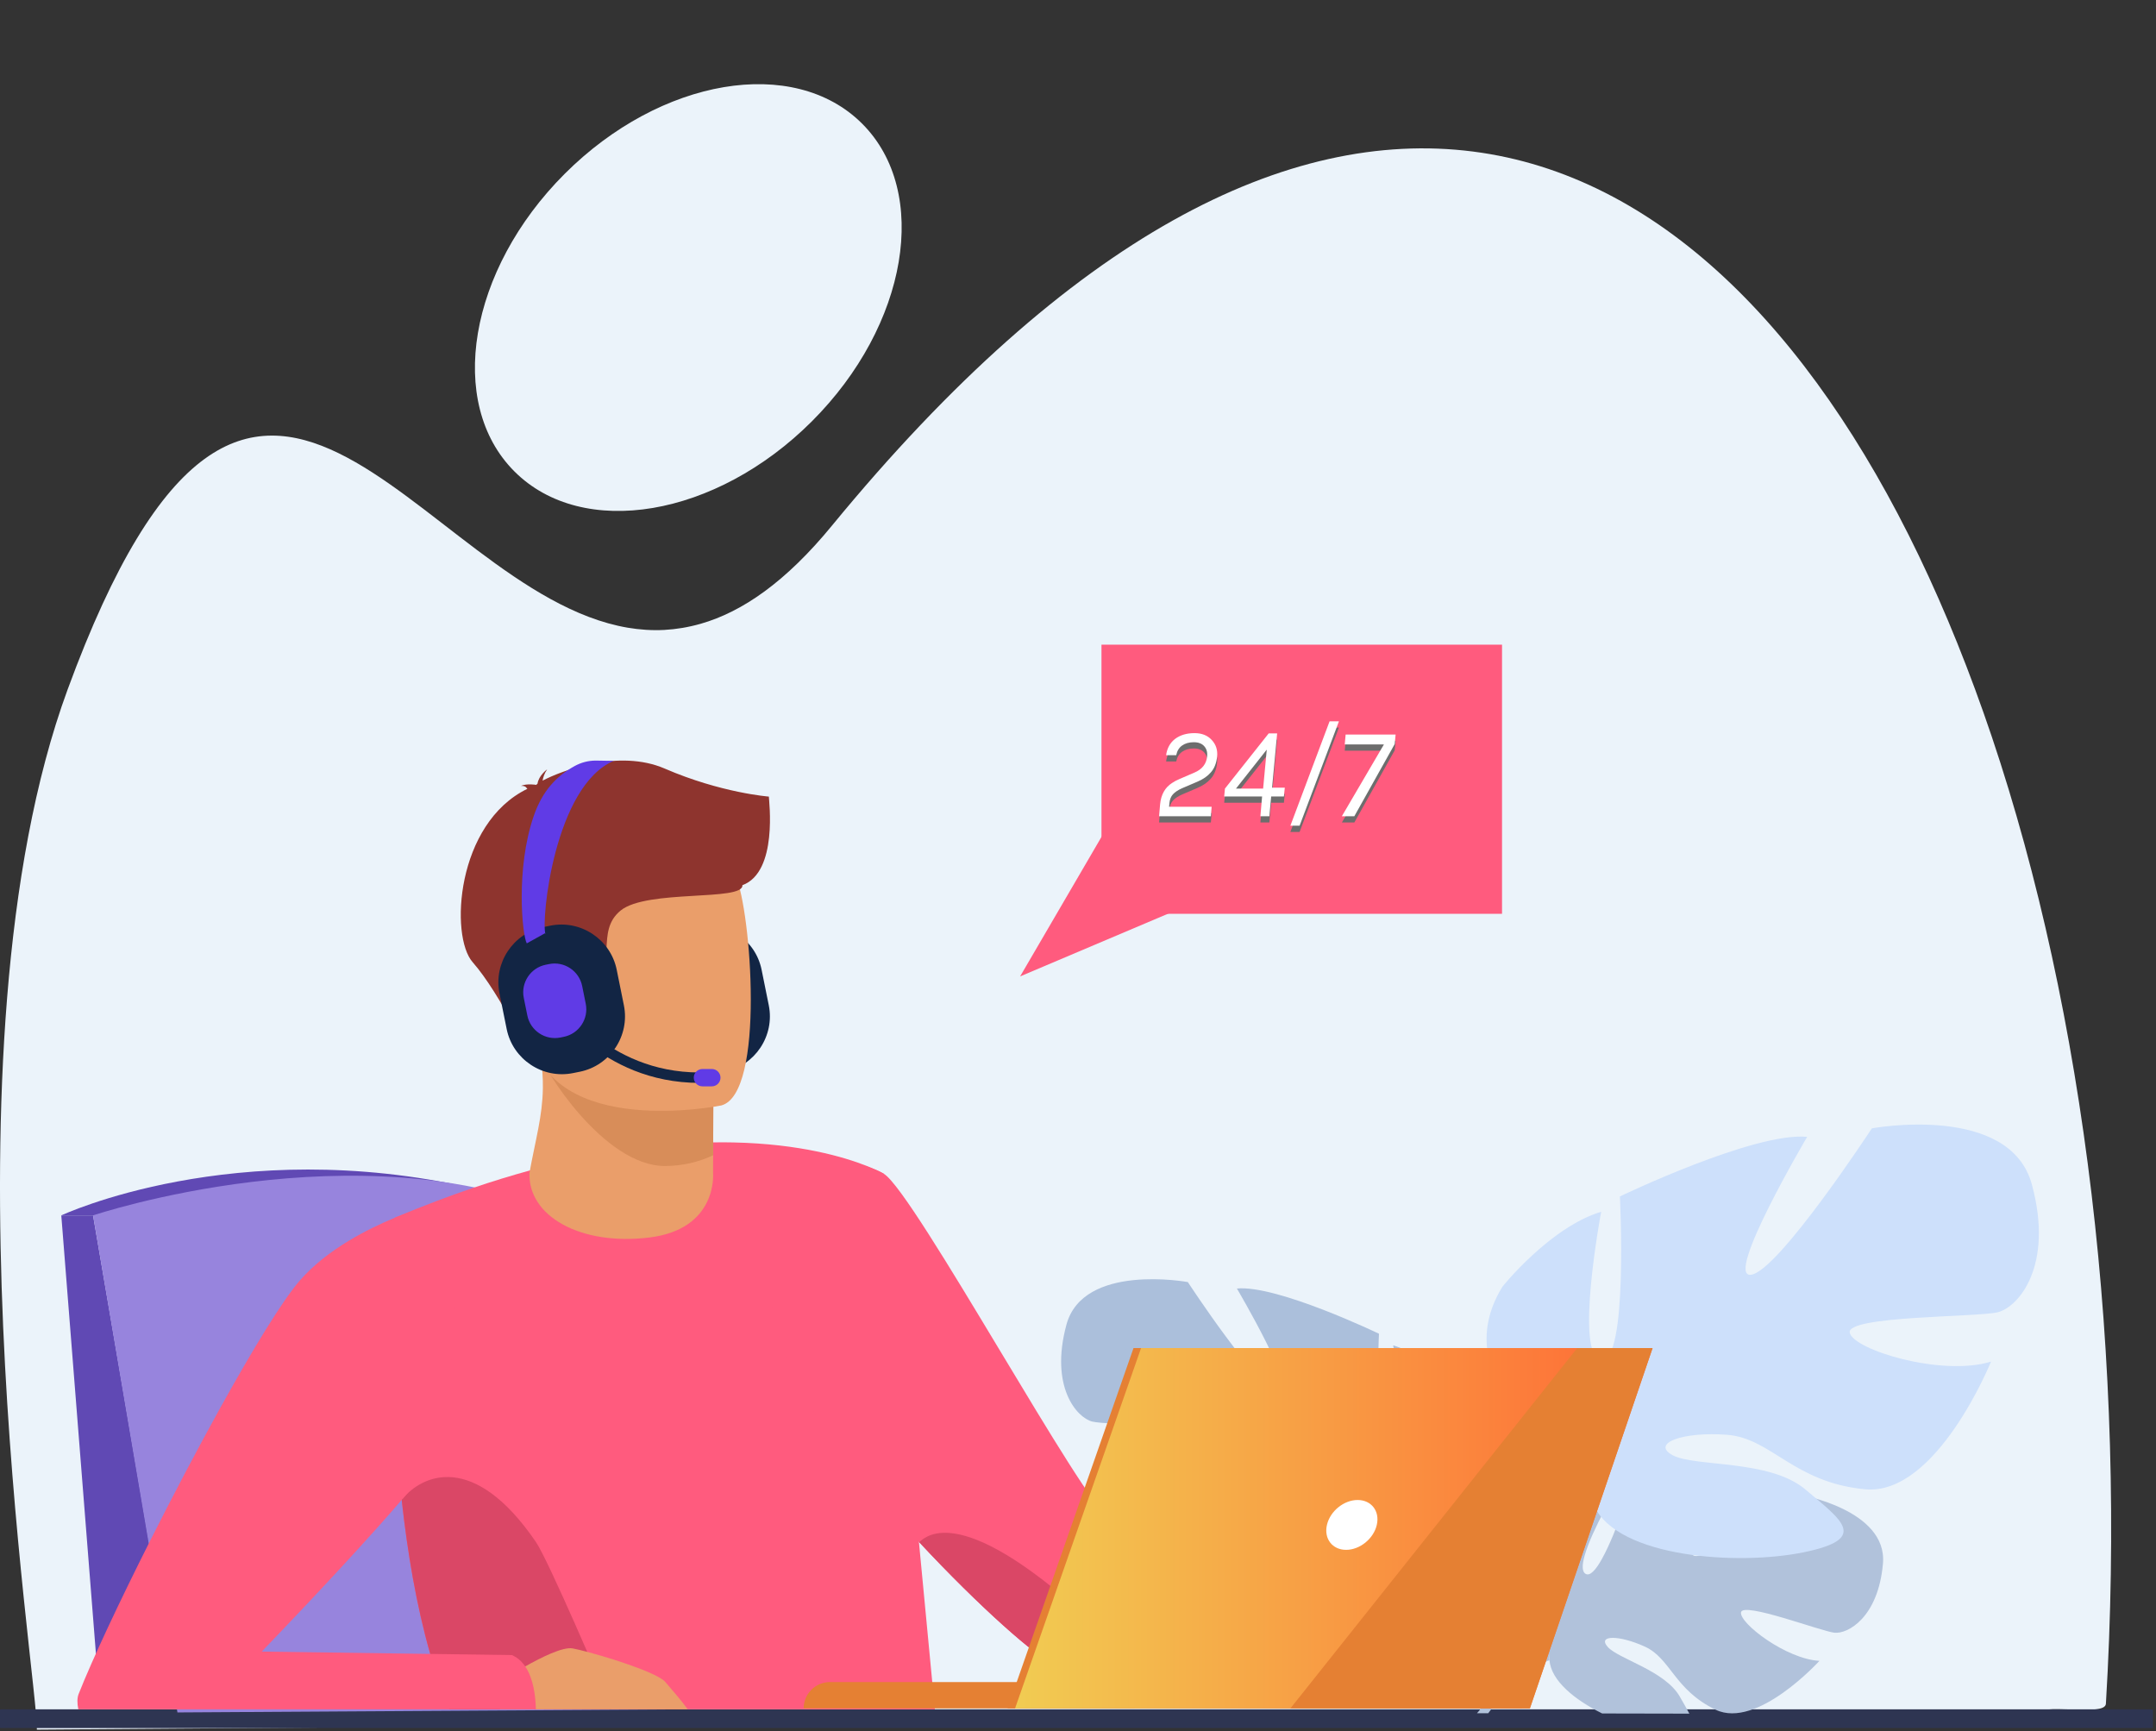 <svg width="426" height="342" viewBox="0 0 426 342" fill="none" xmlns="http://www.w3.org/2000/svg">
<rect x="0" y="0" width="426" height="342" fill="#333333" stroke="none"/>
<path d="M160.435 83.225C179.408 64.252 183.848 37.931 170.353 24.436C156.857 10.94 130.536 15.381 111.563 34.354C92.591 53.327 88.15 79.647 101.646 93.143C115.141 106.638 141.462 102.198 160.435 83.225Z" fill="#EBF3FA"/>
<path d="M393.557 145.55C389.28 132.866 384.464 120.88 379.15 109.812C335.93 19.942 258.959 -11.308 164.427 103.797C155.293 114.955 146.679 120.882 138.458 123.235C136.008 123.933 133.622 124.325 131.255 124.455C128.805 124.586 126.419 124.412 124.051 124.018C82.182 116.914 50.462 35.107 13.347 136.265C-12.808 207.526 7.597 332.263 7.285 341.72L131.253 340.804V339.454H318.514L402.316 338.843C402.502 336.185 415.934 339.323 416.1 336.62C420.232 268.195 411.928 200.161 393.557 145.55Z" fill="#EBF3FA"/>
<path d="M425.258 341.415H0.126C0.058 341.415 0 341.359 0 341.289V337.832C0 337.764 0.056 337.706 0.126 337.706H425.26C425.328 337.706 425.386 337.761 425.386 337.832V341.289C425.384 341.357 425.328 341.415 425.258 341.415Z" fill="#2E3552"/>
<path d="M18.388 240.124H12.111L19.797 337.397H35.063L18.388 240.124Z" fill="#6049B4"/>
<path d="M143.198 211.74L141.852 212.011C135.854 213.223 129.953 209.306 128.742 203.308L127.319 196.266C126.107 190.266 130.024 184.367 136.022 183.153L137.368 182.882C143.368 181.67 149.267 185.587 150.481 191.585L151.904 198.627C153.113 204.627 149.196 210.528 143.198 211.74Z" fill="#122544"/>
<path d="M12.111 240.124C12.111 240.124 46.384 224.035 93.344 234.739L18.386 240.124H12.111Z" fill="#6049B4"/>
<path d="M35.063 338.325L18.388 240.124C18.388 240.124 70.903 222.488 111.647 240.124L135.882 337.706L35.063 338.325Z" fill="#9784DD"/>
<path d="M372.05 308.914C371.118 319.569 365.102 322.858 362.457 322.574C359.81 322.292 344.338 316.385 344.002 318.552C343.665 320.72 352.979 327.802 359.499 328.133C359.499 328.133 347.186 341.714 339.003 337.793C330.819 333.874 330.121 327.661 325.02 325.331C319.919 323.001 315.565 323.007 317.669 325.384C319.776 327.76 329.009 330.07 331.925 335.231C332.615 336.449 333.286 337.573 333.8 338.563L316.57 338.528C311.106 335.813 306.504 332.068 306.16 328.031C306.133 327.723 306.108 327.429 306.085 327.147C305.555 320.938 305.555 320.938 305.555 320.938C305.555 320.938 296.707 310.617 301.307 302.055C302.069 300.632 303.204 299.259 304.814 297.987C304.814 297.987 313.059 292.993 319.784 293.401C319.784 293.401 314.573 302.14 313.107 307.332C312.589 309.163 312.537 310.553 313.339 310.965C314.217 311.419 315.354 310.101 316.53 307.987C319.478 302.693 322.671 292.397 322.671 292.397C322.671 292.397 327.63 291.916 333.272 291.844C335.803 291.811 338.472 291.86 340.892 292.072C343.565 292.306 345.933 292.741 347.472 293.48C347.472 293.48 347.134 293.756 346.569 294.23C345.728 294.936 344.377 296.079 342.88 297.405C338.429 301.34 332.646 306.891 334.808 307.39C336.559 307.796 342.051 304.532 346.939 301.293C351.49 298.281 355.514 295.286 355.514 295.286C355.514 295.286 372.982 298.26 372.05 308.914Z" fill="#B1C2DB"/>
<path d="M363.469 309.203C363.469 309.203 316.033 307.374 305.557 320.94C305.557 320.94 303.239 327.878 296.11 334.198L294.998 337.226C294.998 337.226 303.219 328.558 306.16 328.034C306.16 328.036 301.56 311.228 363.469 309.203Z" fill="#B1C2DB"/>
<path d="M298.105 334.121C297.699 334.566 297.09 335.173 296.218 335.977L296.199 335.995C295.897 336.275 295.603 336.577 295.317 336.898C294.876 337.385 294.455 337.92 294.052 338.487L291.835 338.483C294.118 335.674 296.11 334.2 296.11 334.2C296.11 334.2 296.112 334.198 296.117 334.196C296.288 334.09 300.375 331.619 298.105 334.121Z" fill="#B1C2DB"/>
<path d="M279.868 302.292C279.868 302.292 299.006 291.573 290.075 277.03C290.075 277.03 282.93 268.099 275.275 265.802C275.275 265.802 279.357 287.491 275.275 288.003C271.192 288.514 272.468 263.505 272.468 263.505C272.468 263.505 252.309 253.808 244.397 254.574C244.397 254.574 256.901 275.754 252.819 275.244C248.737 274.735 234.7 253.298 234.7 253.298C234.7 253.298 214.03 249.471 210.714 261.719C207.396 273.968 212.756 280.093 215.817 280.857C218.878 281.624 238.528 281.369 238.018 283.92C237.509 286.472 224.239 290.554 216.838 288.257C216.838 288.257 225.005 308.416 235.721 307.395C246.44 306.374 249.756 299.74 256.392 299.229C263.026 298.719 267.874 300.504 264.558 302.292C261.24 304.077 250.012 302.878 244.654 307.432C239.296 311.989 234.957 314.795 244.909 316.838C254.861 318.88 272.723 317.604 276.296 309.947C279.868 302.292 279.868 302.292 279.868 302.292Z" fill="#ABBFDB"/>
<path d="M220.155 265.546C220.155 265.546 273.743 282.898 279.867 302.293C279.867 302.293 279.613 310.969 284.971 320.921V324.748C284.971 324.748 279.356 311.735 276.295 309.948C276.295 309.948 288.289 293.105 220.155 265.546Z" fill="#ABBFDB"/>
<path d="M289.935 337.446L286.873 337.44C286.776 333.01 286.264 328.039 284.752 324.251C284.752 324.249 284.752 324.249 284.752 324.249C284.564 323.774 284.359 323.319 284.137 322.886C284.135 322.882 284.133 322.876 284.131 322.871C283.495 321.627 283.067 320.711 282.795 320.046L282.793 320.044C281.225 316.202 284.972 320.92 284.972 320.92C284.972 320.92 289.462 327.741 289.935 337.446Z" fill="#ABBFDB"/>
<path d="M310.317 287.51C310.317 287.51 285.09 273.382 296.863 254.209C296.863 254.209 306.28 242.437 316.373 239.409C316.373 239.409 310.992 268.001 316.373 268.672C321.756 269.345 320.074 236.38 320.074 236.38C320.074 236.38 346.647 223.599 357.076 224.608C357.076 224.608 340.593 252.527 345.976 251.854C351.357 251.181 369.859 222.926 369.859 222.926C369.859 222.926 397.106 217.881 401.478 234.026C405.852 250.17 398.787 258.244 394.751 259.255C390.714 260.263 364.814 259.928 365.485 263.291C366.158 266.655 383.649 272.038 393.404 269.01C393.404 269.01 382.64 295.583 368.513 294.237C354.385 292.892 350.013 284.146 341.267 283.473C332.52 282.8 326.13 285.155 330.503 287.51C334.875 289.864 349.676 288.282 356.74 294.286C363.803 300.293 369.522 303.992 356.403 306.682C343.284 309.373 319.739 307.691 315.029 297.6C310.317 287.509 310.317 287.51 310.317 287.51Z" fill="#CDE0FB"/>
<path d="M389.03 239.073C389.03 239.073 318.393 261.947 310.319 287.511C310.319 287.511 310.655 298.948 303.592 312.067V317.113C303.592 317.113 310.993 299.957 315.029 297.602C315.029 297.6 299.218 275.401 389.03 239.073Z" fill="#CDE0FB"/>
<path d="M306.465 310.905C306.463 310.909 306.461 310.911 306.461 310.914C306.102 311.792 305.535 313.005 304.696 314.648C304.694 314.652 304.692 314.654 304.69 314.658C304.398 315.228 304.131 315.828 303.882 316.452C303.88 316.452 303.88 316.454 303.88 316.456C301.461 322.516 300.982 330.88 301.074 337.47L297.02 337.462C296.538 322.781 303.592 312.065 303.592 312.065C303.592 312.065 303.592 312.065 303.594 312.063C303.7 311.928 308.503 305.907 306.465 310.905Z" fill="#CDE0FB"/>
<path d="M184.716 337.705H88.761C87.342 334.266 86.097 330.592 85.008 326.767C82.272 317.2 80.501 306.653 79.372 296.327C79.358 296.196 79.343 296.059 79.329 295.929C77.392 278.015 77.382 260.783 77.645 250.431C77.796 244.442 78.032 240.753 78.046 240.573V240.568C78.249 240.481 78.459 240.399 78.662 240.316C83.751 238.18 88.63 236.341 93.309 234.748C93.334 234.744 93.348 234.738 93.348 234.738C97.279 233.398 101.066 232.24 104.707 231.242C111.107 229.483 117.063 228.22 122.573 227.344C129.066 226.317 134.944 225.828 140.211 225.716C140.449 225.706 140.681 225.706 140.917 225.702C142.307 225.677 143.653 225.683 144.956 225.712C158.091 225.994 166.832 228.607 171.251 230.349C171.867 230.592 172.395 230.819 172.834 231.022C172.892 231.047 172.95 231.07 173.008 231.095C173.507 231.319 173.894 231.507 174.166 231.642C174.199 231.656 174.238 231.675 174.271 231.7C174.402 231.768 174.528 231.84 174.648 231.913L181.568 304.632L184.716 337.705Z" fill="#FF5B7E"/>
<path d="M280.337 321.984C270.723 326.448 213.54 330.194 208.047 328.612C205.23 327.798 193.441 317.415 181.579 304.64C181.569 304.632 181.569 304.632 181.569 304.632C170.345 292.549 159.028 278.328 155.213 268.092C147.364 247.06 154.111 228.386 154.111 228.386C154.111 228.386 168.703 228.324 174.651 231.915C180.602 235.515 214.608 298.149 219.155 299.802C223.703 301.463 277.574 304.543 283.742 307.472C283.74 307.472 289.941 317.523 280.337 321.984Z" fill="#FF5B7E"/>
<path d="M140.906 228.247L140.892 231.789C140.892 231.789 141.874 242.862 128.239 244.5C114.605 246.142 104.265 240.219 104.621 231.673C105.839 225.054 107.181 220.509 107.264 215.033C107.295 212.999 107.152 210.839 106.769 208.403L133.191 207.836L140.975 209.095L140.906 228.247Z" fill="#EA9E6A"/>
<path d="M140.976 209.093L140.906 228.247C138.101 229.556 134.935 230.358 131.385 230.364C119.241 230.383 107.152 210.839 106.771 208.401L140.976 209.093Z" fill="#D88D59"/>
<path d="M142.535 218.399C142.535 218.399 108.704 225.287 104.738 204.153C100.772 183.019 93.736 169.674 115.169 164.382C136.601 159.091 142.324 166.365 145.362 173.098C148.401 179.831 151.232 216.062 142.535 218.399Z" fill="#EA9E6A"/>
<path d="M151.917 157.382C151.917 157.382 142.478 156.669 131.339 151.848C122.299 147.933 110.907 152.276 107.21 154.231C107.31 153.635 107.546 152.821 108.109 152.003C108.109 152.003 106.45 153.183 106.208 154.83C106.038 154.956 105.961 155.043 106.005 155.072C106.005 155.072 104.122 154.731 102.913 155.277C102.913 155.277 103.76 155.155 104.062 155.7C104.095 155.758 104.143 155.806 104.199 155.849C90.117 162.68 88.849 184.955 93.391 190.1C98.857 196.293 105.421 210.244 105.421 210.244C105.421 210.244 107.801 206.943 106.8 201.487C105.8 196.032 110.512 196.026 116.46 193.536C122.409 191.047 117.438 184.11 122.638 179.885C127.841 175.662 146.942 178.112 146.687 174.887C153.777 172.298 151.919 158.107 151.917 157.382Z" fill="#8E342E"/>
<path d="M88.76 337.705C87.341 334.267 86.097 330.593 85.007 326.767C82.271 317.201 80.5 306.654 79.371 296.327C79.357 296.197 79.342 296.06 79.328 295.93C79.4 295.963 79.52 296.159 79.599 296.064C83.336 291.526 93.534 286.562 105.885 304.641C108.349 308.243 119.157 333.488 120.88 337.705H88.76V337.705Z" fill="#DA4766"/>
<path d="M98.787 337.705C98.512 336.073 98.816 334.02 100.09 331.458C100.09 331.458 101.672 330.431 103.774 329.236C106.908 327.469 111.191 325.33 113.134 325.672C113.482 325.736 113.952 325.837 114.509 325.972C119.114 327.076 129.848 330.383 131.47 332.32C132.806 333.913 134.627 335.943 135.882 337.705H98.787Z" fill="#EA9E6A"/>
<path d="M105.886 337.705H15.475C15.232 336.543 15.224 335.472 15.543 334.665C18.24 327.852 23.503 316.639 29.565 304.606C34.024 295.755 38.91 286.458 43.525 278.144C49.931 266.602 55.798 256.948 59.247 252.986C61.962 249.873 65.396 247.259 68.973 245.103C72.01 243.272 75.152 241.772 78.047 240.571V240.567C78.25 240.48 78.459 240.397 78.662 240.314C84.957 237.762 89.948 236.644 89.948 236.644C89.948 236.644 90.016 239.5 90.02 243.893C90.039 256.637 89.55 282.318 85.485 288.583C84.352 290.331 82.241 292.97 79.603 296.064C79.526 296.151 79.451 296.238 79.375 296.325C77.946 298.001 76.363 299.802 74.702 301.656C65.266 312.225 53.315 324.64 51.859 326.15C51.758 326.251 51.708 326.305 51.708 326.305H51.882L77.233 326.659L85.008 326.765L101.132 326.987C102.247 327.465 103.112 328.256 103.775 329.234C105.335 331.518 105.813 334.839 105.886 337.705Z" fill="#FF5B7E"/>
<path d="M280.336 321.985C270.722 326.448 213.538 330.195 208.046 328.612C205.229 327.798 193.44 317.416 181.578 304.641C182.164 304.717 187.587 295.677 212.319 317.312C212.319 317.312 218.795 320.195 236.423 318.582C254.051 316.968 276.685 316.374 280.336 321.985Z" fill="#DA4766"/>
<path d="M224.159 337.533H158.788C158.788 334.656 161.12 332.322 163.999 332.322H224.159V337.533Z" fill="#E58033"/>
<path d="M223.969 266.338H325.038L300.795 337.533H199.071L223.969 266.338Z" fill="#E58033"/>
<path d="M326.527 266.336L302.286 337.533H200.562L225.46 266.336H326.527Z" fill="url(#paint0_linear)"/>
<path d="M272.038 301.278C271.41 303.997 268.695 306.203 265.975 306.203C263.256 306.203 261.56 303.997 262.187 301.278C262.815 298.558 265.53 296.353 268.249 296.353C270.969 296.353 272.665 298.556 272.038 301.278Z" fill="white"/>
<path d="M326.527 266.336L302.286 337.533H254.963L311.643 266.336H326.527Z" fill="#E58033"/>
<path d="M114.57 211.74L113.223 212.011C107.225 213.223 101.325 209.306 100.113 203.308L98.69 196.266C97.478 190.266 101.395 184.367 107.393 183.153L108.739 182.882C114.737 181.67 120.638 185.587 121.852 191.585L123.275 198.627C124.484 204.627 120.568 210.528 114.57 211.74Z" fill="#122544"/>
<path d="M104.085 186.379C103.184 184.751 101.859 171.642 105.462 161.206C107.204 156.16 110.019 153.285 113.552 151.343C114.83 150.64 116.262 150.266 117.72 150.266L121.27 150.324C109.578 155.274 106.869 181.756 107.778 184.579C107.749 184.492 107.714 184.428 107.687 184.382L104.085 186.379Z" fill="#603BE6"/>
<path d="M138.207 213.946C118.557 213.946 108.831 198.418 108.736 198.261L110.492 197.186L109.614 197.723L110.492 197.184C110.583 197.331 119.742 211.885 138.209 211.885C138.333 211.885 138.455 211.885 138.579 211.883L138.6 213.942C138.47 213.946 138.337 213.946 138.207 213.946Z" fill="#122544"/>
<path d="M111.401 204.845L110.73 204.982C107.741 205.585 104.802 203.634 104.198 200.645L103.489 197.136C102.885 194.148 104.838 191.207 107.826 190.604L108.497 190.469C111.486 189.864 114.425 191.818 115.03 194.806L115.738 198.315C116.343 201.302 114.39 204.241 111.401 204.845Z" fill="#603BE6"/>
<path d="M140.648 214.631H138.795C137.85 214.631 137.08 213.858 137.08 212.916C137.08 211.972 137.852 211.201 138.795 211.201H140.648C141.591 211.201 142.363 211.974 142.363 212.916C142.363 213.858 141.593 214.631 140.648 214.631Z" fill="#603BE6"/>
<rect x="217.64" y="127.368" width="79.142" height="53.173" fill="#FF5B7E"/>
<path d="M201.563 192.908L218.876 163.229L238.043 177.45L201.563 192.908Z" fill="#FF5B7E"/>
<path d="M230.995 160.625H239.408L239.254 162.498H229.02L229.225 160.112C229.413 158.214 230.199 156.821 231.585 155.931C232.012 155.641 232.491 155.384 233.021 155.162L235.997 153.879C237.536 153.229 238.374 152.161 238.511 150.673C238.596 149.852 238.408 149.185 237.946 148.672C237.485 148.142 236.792 147.877 235.868 147.877C234.962 147.877 234.201 148.09 233.585 148.518C232.97 148.946 232.577 149.587 232.406 150.442H230.405C230.61 149.04 231.208 147.962 232.2 147.21C233.209 146.457 234.483 146.081 236.022 146.081C237.459 146.081 238.588 146.526 239.408 147.415C240.263 148.321 240.623 149.424 240.486 150.724C240.349 152.024 239.938 153.058 239.254 153.828C238.588 154.597 237.698 155.213 236.587 155.675L233.534 156.983C232.765 157.325 232.175 157.718 231.764 158.163C231.371 158.59 231.14 159.155 231.072 159.856L230.995 160.625ZM252.349 146.132L251.348 156.855H253.862L253.682 158.599H251.169L250.809 162.498H249.039L249.373 158.599H241.883L242.037 157.034L250.681 146.132H252.349ZM244.217 157.034H249.578L250.296 149.339L244.217 157.034ZM262.71 143.747H264.557L256.784 164.371H254.963L262.71 143.747ZM275.758 146.363L275.579 148.236L267.601 162.498H265.138L273.449 148.313H265.703L265.882 146.363H275.758Z" fill="#6D6D6D"/>
<path d="M230.995 159.389H239.408L239.254 161.261H229.02L229.225 158.876C229.413 156.977 230.199 155.584 231.585 154.694C232.012 154.404 232.491 154.147 233.021 153.925L235.997 152.642C237.536 151.993 238.374 150.924 238.511 149.436C238.596 148.615 238.408 147.948 237.946 147.435C237.485 146.905 236.792 146.64 235.868 146.64C234.962 146.64 234.201 146.854 233.585 147.281C232.97 147.709 232.577 148.35 232.406 149.205H230.405C230.61 147.803 231.208 146.725 232.2 145.973C233.209 145.221 234.483 144.844 236.022 144.844C237.459 144.844 238.588 145.289 239.408 146.178C240.263 147.085 240.623 148.188 240.486 149.487C240.349 150.787 239.938 151.821 239.254 152.591C238.588 153.361 237.698 153.976 236.587 154.438L233.534 155.746C232.765 156.088 232.175 156.482 231.764 156.926C231.371 157.354 231.14 157.918 231.072 158.619L230.995 159.389ZM252.349 144.896L251.348 155.618H253.862L253.682 157.362H251.169L250.809 161.261H249.039L249.373 157.362H241.883L242.037 155.797L250.681 144.896H252.349ZM244.217 155.797H249.578L250.296 148.102L244.217 155.797ZM262.71 142.51H264.557L256.784 163.134H254.963L262.71 142.51ZM275.758 145.126L275.579 146.999L267.601 161.261H265.138L273.449 147.076H265.703L265.882 145.126H275.758Z" fill="white"/>
<defs>
<linearGradient id="paint0_linear" x1="200.561" y1="301.934" x2="326.527" y2="301.934" gradientUnits="userSpaceOnUse">
<stop stop-color="#F1CC52"/>
<stop offset="1" stop-color="#FF6935"/>
</linearGradient>
</defs>
</svg>
